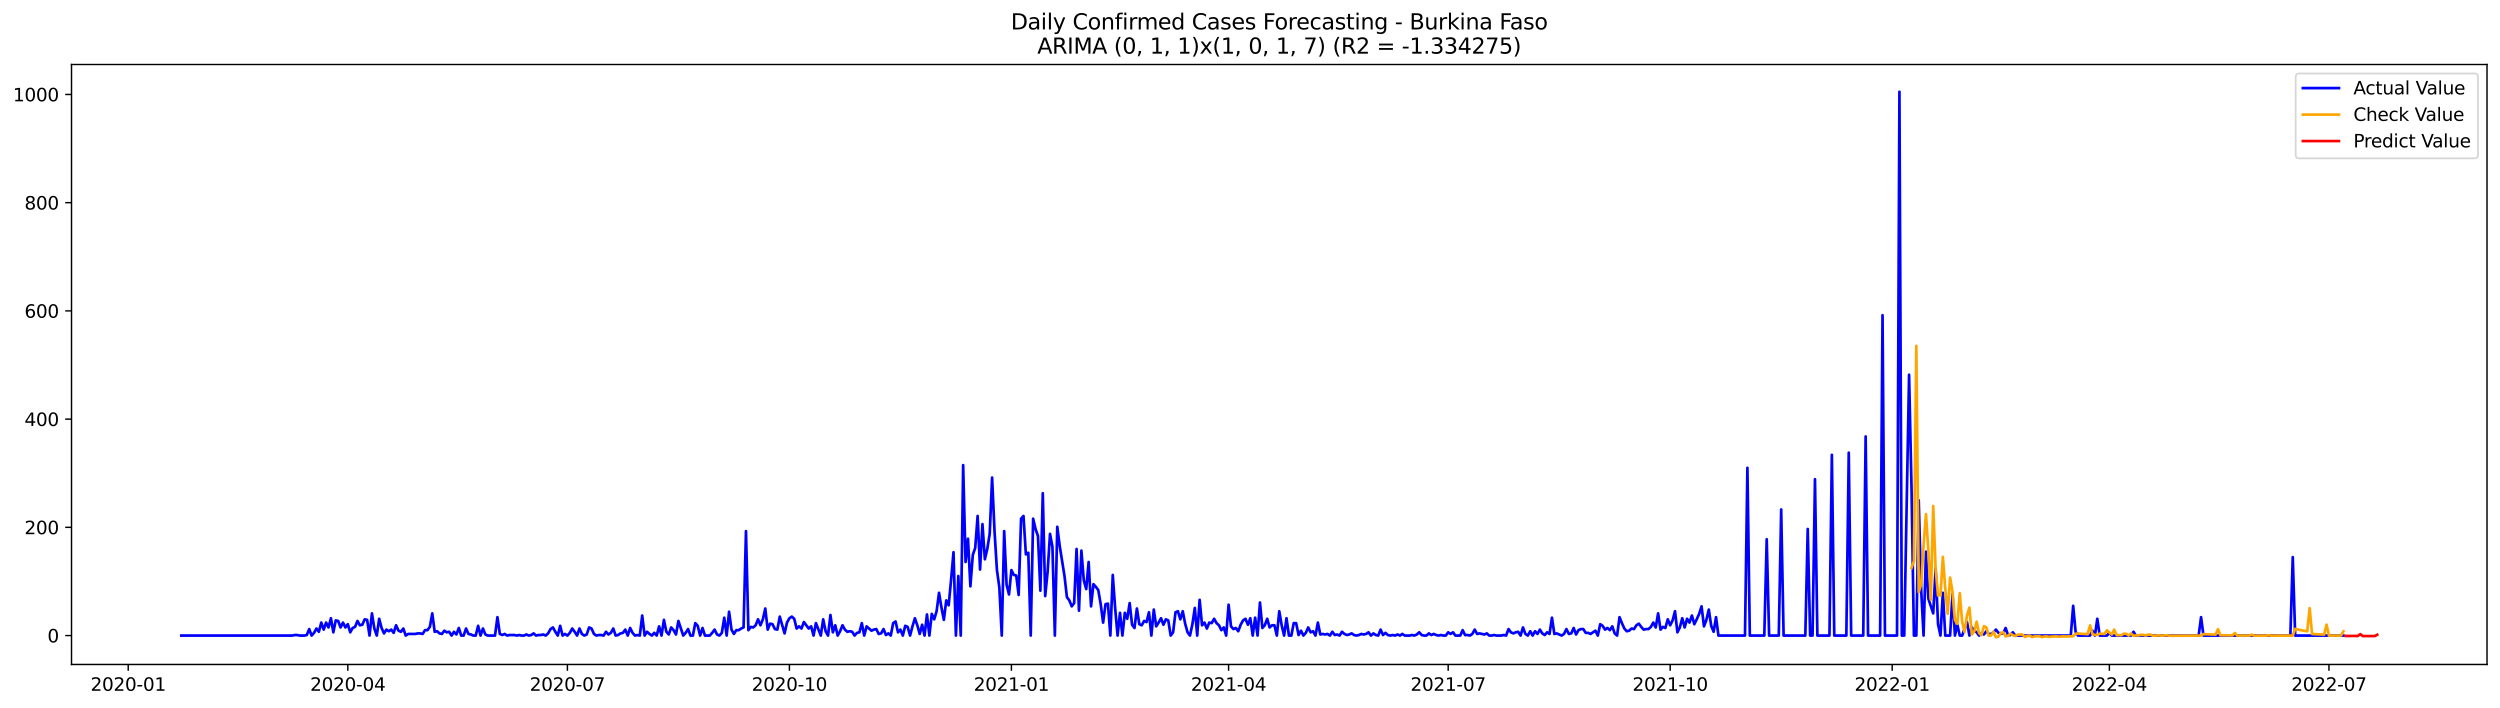 <?xml version="1.0" encoding="utf-8" standalone="no"?>
<!DOCTYPE svg PUBLIC "-//W3C//DTD SVG 1.1//EN"
  "http://www.w3.org/Graphics/SVG/1.1/DTD/svg11.dtd">
<svg xmlns:xlink="http://www.w3.org/1999/xlink" width="1386.05pt" height="392.274pt" viewBox="0 0 1386.05 392.274" xmlns="http://www.w3.org/2000/svg" version="1.1">
 <defs>
  <style type="text/css">*{stroke-linejoin: round; stroke-linecap: butt}</style>
 </defs>
 <g id="figure_1">
  <g id="patch_1">
   <path d="M 0 392.274 
L 1386.05 392.274 
L 1386.05 0 
L 0 0 
z
" style="fill: #ffffff"/>
  </g>
  <g id="axes_1">
   <g id="patch_2">
    <path d="M 39.65 368.396 
L 1378.85 368.396 
L 1378.85 35.755 
L 39.65 35.755 
z
" style="fill: #ffffff"/>
   </g>
   <g id="matplotlib.axis_1">
    <g id="xtick_1">
     <g id="line2d_1">
      <defs>
       <path id="m382cf50d91" d="M 0 0 
L 0 3.5 
" style="stroke: #000000; stroke-width: 0.8"/>
      </defs>
      <g>
       <use xlink:href="#m382cf50d91" x="71.09" y="368.396" style="stroke: #000000; stroke-width: 0.8"/>
      </g>
     </g>
     <g id="text_1">
      <!-- 2020-01 -->
      <g transform="translate(50.198 382.994)scale(0.1 -0.1)">
       <defs>
        <path id="DejaVuSans-32" d="M 1228 531 
L 3431 531 
L 3431 0 
L 469 0 
L 469 531 
Q 828 903 1448 1529 
Q 2069 2156 2228 2338 
Q 2531 2678 2651 2914 
Q 2772 3150 2772 3378 
Q 2772 3750 2511 3984 
Q 2250 4219 1831 4219 
Q 1534 4219 1204 4116 
Q 875 4013 500 3803 
L 500 4441 
Q 881 4594 1212 4672 
Q 1544 4750 1819 4750 
Q 2544 4750 2975 4387 
Q 3406 4025 3406 3419 
Q 3406 3131 3298 2873 
Q 3191 2616 2906 2266 
Q 2828 2175 2409 1742 
Q 1991 1309 1228 531 
z
" transform="scale(0.016)"/>
        <path id="DejaVuSans-30" d="M 2034 4250 
Q 1547 4250 1301 3770 
Q 1056 3291 1056 2328 
Q 1056 1369 1301 889 
Q 1547 409 2034 409 
Q 2525 409 2770 889 
Q 3016 1369 3016 2328 
Q 3016 3291 2770 3770 
Q 2525 4250 2034 4250 
z
M 2034 4750 
Q 2819 4750 3233 4129 
Q 3647 3509 3647 2328 
Q 3647 1150 3233 529 
Q 2819 -91 2034 -91 
Q 1250 -91 836 529 
Q 422 1150 422 2328 
Q 422 3509 836 4129 
Q 1250 4750 2034 4750 
z
" transform="scale(0.016)"/>
        <path id="DejaVuSans-2d" d="M 313 2009 
L 1997 2009 
L 1997 1497 
L 313 1497 
L 313 2009 
z
" transform="scale(0.016)"/>
        <path id="DejaVuSans-31" d="M 794 531 
L 1825 531 
L 1825 4091 
L 703 3866 
L 703 4441 
L 1819 4666 
L 2450 4666 
L 2450 531 
L 3481 531 
L 3481 0 
L 794 0 
L 794 531 
z
" transform="scale(0.016)"/>
       </defs>
       <use xlink:href="#DejaVuSans-32"/>
       <use xlink:href="#DejaVuSans-30" x="63.623"/>
       <use xlink:href="#DejaVuSans-32" x="127.246"/>
       <use xlink:href="#DejaVuSans-30" x="190.869"/>
       <use xlink:href="#DejaVuSans-2d" x="254.492"/>
       <use xlink:href="#DejaVuSans-30" x="290.576"/>
       <use xlink:href="#DejaVuSans-31" x="354.199"/>
      </g>
     </g>
    </g>
    <g id="xtick_2">
     <g id="line2d_2">
      <g>
       <use xlink:href="#m382cf50d91" x="192.835" y="368.396" style="stroke: #000000; stroke-width: 0.8"/>
      </g>
     </g>
     <g id="text_2">
      <!-- 2020-04 -->
      <g transform="translate(171.944 382.994)scale(0.1 -0.1)">
       <defs>
        <path id="DejaVuSans-34" d="M 2419 4116 
L 825 1625 
L 2419 1625 
L 2419 4116 
z
M 2253 4666 
L 3047 4666 
L 3047 1625 
L 3713 1625 
L 3713 1100 
L 3047 1100 
L 3047 0 
L 2419 0 
L 2419 1100 
L 313 1100 
L 313 1709 
L 2253 4666 
z
" transform="scale(0.016)"/>
       </defs>
       <use xlink:href="#DejaVuSans-32"/>
       <use xlink:href="#DejaVuSans-30" x="63.623"/>
       <use xlink:href="#DejaVuSans-32" x="127.246"/>
       <use xlink:href="#DejaVuSans-30" x="190.869"/>
       <use xlink:href="#DejaVuSans-2d" x="254.492"/>
       <use xlink:href="#DejaVuSans-30" x="290.576"/>
       <use xlink:href="#DejaVuSans-34" x="354.199"/>
      </g>
     </g>
    </g>
    <g id="xtick_3">
     <g id="line2d_3">
      <g>
       <use xlink:href="#m382cf50d91" x="314.581" y="368.396" style="stroke: #000000; stroke-width: 0.8"/>
      </g>
     </g>
     <g id="text_3">
      <!-- 2020-07 -->
      <g transform="translate(293.689 382.994)scale(0.1 -0.1)">
       <defs>
        <path id="DejaVuSans-37" d="M 525 4666 
L 3525 4666 
L 3525 4397 
L 1831 0 
L 1172 0 
L 2766 4134 
L 525 4134 
L 525 4666 
z
" transform="scale(0.016)"/>
       </defs>
       <use xlink:href="#DejaVuSans-32"/>
       <use xlink:href="#DejaVuSans-30" x="63.623"/>
       <use xlink:href="#DejaVuSans-32" x="127.246"/>
       <use xlink:href="#DejaVuSans-30" x="190.869"/>
       <use xlink:href="#DejaVuSans-2d" x="254.492"/>
       <use xlink:href="#DejaVuSans-30" x="290.576"/>
       <use xlink:href="#DejaVuSans-37" x="354.199"/>
      </g>
     </g>
    </g>
    <g id="xtick_4">
     <g id="line2d_4">
      <g>
       <use xlink:href="#m382cf50d91" x="437.664" y="368.396" style="stroke: #000000; stroke-width: 0.8"/>
      </g>
     </g>
     <g id="text_4">
      <!-- 2020-10 -->
      <g transform="translate(416.773 382.994)scale(0.1 -0.1)">
       <use xlink:href="#DejaVuSans-32"/>
       <use xlink:href="#DejaVuSans-30" x="63.623"/>
       <use xlink:href="#DejaVuSans-32" x="127.246"/>
       <use xlink:href="#DejaVuSans-30" x="190.869"/>
       <use xlink:href="#DejaVuSans-2d" x="254.492"/>
       <use xlink:href="#DejaVuSans-31" x="290.576"/>
       <use xlink:href="#DejaVuSans-30" x="354.199"/>
      </g>
     </g>
    </g>
    <g id="xtick_5">
     <g id="line2d_5">
      <g>
       <use xlink:href="#m382cf50d91" x="560.747" y="368.396" style="stroke: #000000; stroke-width: 0.8"/>
      </g>
     </g>
     <g id="text_5">
      <!-- 2021-01 -->
      <g transform="translate(539.856 382.994)scale(0.1 -0.1)">
       <use xlink:href="#DejaVuSans-32"/>
       <use xlink:href="#DejaVuSans-30" x="63.623"/>
       <use xlink:href="#DejaVuSans-32" x="127.246"/>
       <use xlink:href="#DejaVuSans-31" x="190.869"/>
       <use xlink:href="#DejaVuSans-2d" x="254.492"/>
       <use xlink:href="#DejaVuSans-30" x="290.576"/>
       <use xlink:href="#DejaVuSans-31" x="354.199"/>
      </g>
     </g>
    </g>
    <g id="xtick_6">
     <g id="line2d_6">
      <g>
       <use xlink:href="#m382cf50d91" x="681.155" y="368.396" style="stroke: #000000; stroke-width: 0.8"/>
      </g>
     </g>
     <g id="text_6">
      <!-- 2021-04 -->
      <g transform="translate(660.263 382.994)scale(0.1 -0.1)">
       <use xlink:href="#DejaVuSans-32"/>
       <use xlink:href="#DejaVuSans-30" x="63.623"/>
       <use xlink:href="#DejaVuSans-32" x="127.246"/>
       <use xlink:href="#DejaVuSans-31" x="190.869"/>
       <use xlink:href="#DejaVuSans-2d" x="254.492"/>
       <use xlink:href="#DejaVuSans-30" x="290.576"/>
       <use xlink:href="#DejaVuSans-34" x="354.199"/>
      </g>
     </g>
    </g>
    <g id="xtick_7">
     <g id="line2d_7">
      <g>
       <use xlink:href="#m382cf50d91" x="802.9" y="368.396" style="stroke: #000000; stroke-width: 0.8"/>
      </g>
     </g>
     <g id="text_7">
      <!-- 2021-07 -->
      <g transform="translate(782.009 382.994)scale(0.1 -0.1)">
       <use xlink:href="#DejaVuSans-32"/>
       <use xlink:href="#DejaVuSans-30" x="63.623"/>
       <use xlink:href="#DejaVuSans-32" x="127.246"/>
       <use xlink:href="#DejaVuSans-31" x="190.869"/>
       <use xlink:href="#DejaVuSans-2d" x="254.492"/>
       <use xlink:href="#DejaVuSans-30" x="290.576"/>
       <use xlink:href="#DejaVuSans-37" x="354.199"/>
      </g>
     </g>
    </g>
    <g id="xtick_8">
     <g id="line2d_8">
      <g>
       <use xlink:href="#m382cf50d91" x="925.984" y="368.396" style="stroke: #000000; stroke-width: 0.8"/>
      </g>
     </g>
     <g id="text_8">
      <!-- 2021-10 -->
      <g transform="translate(905.092 382.994)scale(0.1 -0.1)">
       <use xlink:href="#DejaVuSans-32"/>
       <use xlink:href="#DejaVuSans-30" x="63.623"/>
       <use xlink:href="#DejaVuSans-32" x="127.246"/>
       <use xlink:href="#DejaVuSans-31" x="190.869"/>
       <use xlink:href="#DejaVuSans-2d" x="254.492"/>
       <use xlink:href="#DejaVuSans-31" x="290.576"/>
       <use xlink:href="#DejaVuSans-30" x="354.199"/>
      </g>
     </g>
    </g>
    <g id="xtick_9">
     <g id="line2d_9">
      <g>
       <use xlink:href="#m382cf50d91" x="1049.067" y="368.396" style="stroke: #000000; stroke-width: 0.8"/>
      </g>
     </g>
     <g id="text_9">
      <!-- 2022-01 -->
      <g transform="translate(1028.176 382.994)scale(0.1 -0.1)">
       <use xlink:href="#DejaVuSans-32"/>
       <use xlink:href="#DejaVuSans-30" x="63.623"/>
       <use xlink:href="#DejaVuSans-32" x="127.246"/>
       <use xlink:href="#DejaVuSans-32" x="190.869"/>
       <use xlink:href="#DejaVuSans-2d" x="254.492"/>
       <use xlink:href="#DejaVuSans-30" x="290.576"/>
       <use xlink:href="#DejaVuSans-31" x="354.199"/>
      </g>
     </g>
    </g>
    <g id="xtick_10">
     <g id="line2d_10">
      <g>
       <use xlink:href="#m382cf50d91" x="1169.475" y="368.396" style="stroke: #000000; stroke-width: 0.8"/>
      </g>
     </g>
     <g id="text_10">
      <!-- 2022-04 -->
      <g transform="translate(1148.583 382.994)scale(0.1 -0.1)">
       <use xlink:href="#DejaVuSans-32"/>
       <use xlink:href="#DejaVuSans-30" x="63.623"/>
       <use xlink:href="#DejaVuSans-32" x="127.246"/>
       <use xlink:href="#DejaVuSans-32" x="190.869"/>
       <use xlink:href="#DejaVuSans-2d" x="254.492"/>
       <use xlink:href="#DejaVuSans-30" x="290.576"/>
       <use xlink:href="#DejaVuSans-34" x="354.199"/>
      </g>
     </g>
    </g>
    <g id="xtick_11">
     <g id="line2d_11">
      <g>
       <use xlink:href="#m382cf50d91" x="1291.22" y="368.396" style="stroke: #000000; stroke-width: 0.8"/>
      </g>
     </g>
     <g id="text_11">
      <!-- 2022-07 -->
      <g transform="translate(1270.329 382.994)scale(0.1 -0.1)">
       <use xlink:href="#DejaVuSans-32"/>
       <use xlink:href="#DejaVuSans-30" x="63.623"/>
       <use xlink:href="#DejaVuSans-32" x="127.246"/>
       <use xlink:href="#DejaVuSans-32" x="190.869"/>
       <use xlink:href="#DejaVuSans-2d" x="254.492"/>
       <use xlink:href="#DejaVuSans-30" x="290.576"/>
       <use xlink:href="#DejaVuSans-37" x="354.199"/>
      </g>
     </g>
    </g>
   </g>
   <g id="matplotlib.axis_2">
    <g id="ytick_1">
     <g id="line2d_12">
      <defs>
       <path id="me32a5ec4ac" d="M 0 0 
L -3.5 0 
" style="stroke: #000000; stroke-width: 0.8"/>
      </defs>
      <g>
       <use xlink:href="#me32a5ec4ac" x="39.65" y="352.37" style="stroke: #000000; stroke-width: 0.8"/>
      </g>
     </g>
     <g id="text_12">
      <!-- 0 -->
      <g transform="translate(26.288 356.169)scale(0.1 -0.1)">
       <use xlink:href="#DejaVuSans-30"/>
      </g>
     </g>
    </g>
    <g id="ytick_2">
     <g id="line2d_13">
      <g>
       <use xlink:href="#me32a5ec4ac" x="39.65" y="292.371" style="stroke: #000000; stroke-width: 0.8"/>
      </g>
     </g>
     <g id="text_13">
      <!-- 200 -->
      <g transform="translate(13.562 296.171)scale(0.1 -0.1)">
       <use xlink:href="#DejaVuSans-32"/>
       <use xlink:href="#DejaVuSans-30" x="63.623"/>
       <use xlink:href="#DejaVuSans-30" x="127.246"/>
      </g>
     </g>
    </g>
    <g id="ytick_3">
     <g id="line2d_14">
      <g>
       <use xlink:href="#me32a5ec4ac" x="39.65" y="232.372" style="stroke: #000000; stroke-width: 0.8"/>
      </g>
     </g>
     <g id="text_14">
      <!-- 400 -->
      <g transform="translate(13.562 236.172)scale(0.1 -0.1)">
       <use xlink:href="#DejaVuSans-34"/>
       <use xlink:href="#DejaVuSans-30" x="63.623"/>
       <use xlink:href="#DejaVuSans-30" x="127.246"/>
      </g>
     </g>
    </g>
    <g id="ytick_4">
     <g id="line2d_15">
      <g>
       <use xlink:href="#me32a5ec4ac" x="39.65" y="172.373" style="stroke: #000000; stroke-width: 0.8"/>
      </g>
     </g>
     <g id="text_15">
      <!-- 600 -->
      <g transform="translate(13.562 176.173)scale(0.1 -0.1)">
       <defs>
        <path id="DejaVuSans-36" d="M 2113 2584 
Q 1688 2584 1439 2293 
Q 1191 2003 1191 1497 
Q 1191 994 1439 701 
Q 1688 409 2113 409 
Q 2538 409 2786 701 
Q 3034 994 3034 1497 
Q 3034 2003 2786 2293 
Q 2538 2584 2113 2584 
z
M 3366 4563 
L 3366 3988 
Q 3128 4100 2886 4159 
Q 2644 4219 2406 4219 
Q 1781 4219 1451 3797 
Q 1122 3375 1075 2522 
Q 1259 2794 1537 2939 
Q 1816 3084 2150 3084 
Q 2853 3084 3261 2657 
Q 3669 2231 3669 1497 
Q 3669 778 3244 343 
Q 2819 -91 2113 -91 
Q 1303 -91 875 529 
Q 447 1150 447 2328 
Q 447 3434 972 4092 
Q 1497 4750 2381 4750 
Q 2619 4750 2861 4703 
Q 3103 4656 3366 4563 
z
" transform="scale(0.016)"/>
       </defs>
       <use xlink:href="#DejaVuSans-36"/>
       <use xlink:href="#DejaVuSans-30" x="63.623"/>
       <use xlink:href="#DejaVuSans-30" x="127.246"/>
      </g>
     </g>
    </g>
    <g id="ytick_5">
     <g id="line2d_16">
      <g>
       <use xlink:href="#me32a5ec4ac" x="39.65" y="112.374" style="stroke: #000000; stroke-width: 0.8"/>
      </g>
     </g>
     <g id="text_16">
      <!-- 800 -->
      <g transform="translate(13.562 116.174)scale(0.1 -0.1)">
       <defs>
        <path id="DejaVuSans-38" d="M 2034 2216 
Q 1584 2216 1326 1975 
Q 1069 1734 1069 1313 
Q 1069 891 1326 650 
Q 1584 409 2034 409 
Q 2484 409 2743 651 
Q 3003 894 3003 1313 
Q 3003 1734 2745 1975 
Q 2488 2216 2034 2216 
z
M 1403 2484 
Q 997 2584 770 2862 
Q 544 3141 544 3541 
Q 544 4100 942 4425 
Q 1341 4750 2034 4750 
Q 2731 4750 3128 4425 
Q 3525 4100 3525 3541 
Q 3525 3141 3298 2862 
Q 3072 2584 2669 2484 
Q 3125 2378 3379 2068 
Q 3634 1759 3634 1313 
Q 3634 634 3220 271 
Q 2806 -91 2034 -91 
Q 1263 -91 848 271 
Q 434 634 434 1313 
Q 434 1759 690 2068 
Q 947 2378 1403 2484 
z
M 1172 3481 
Q 1172 3119 1398 2916 
Q 1625 2713 2034 2713 
Q 2441 2713 2670 2916 
Q 2900 3119 2900 3481 
Q 2900 3844 2670 4047 
Q 2441 4250 2034 4250 
Q 1625 4250 1398 4047 
Q 1172 3844 1172 3481 
z
" transform="scale(0.016)"/>
       </defs>
       <use xlink:href="#DejaVuSans-38"/>
       <use xlink:href="#DejaVuSans-30" x="63.623"/>
       <use xlink:href="#DejaVuSans-30" x="127.246"/>
      </g>
     </g>
    </g>
    <g id="ytick_6">
     <g id="line2d_17">
      <g>
       <use xlink:href="#me32a5ec4ac" x="39.65" y="52.375" style="stroke: #000000; stroke-width: 0.8"/>
      </g>
     </g>
     <g id="text_17">
      <!-- 1000 -->
      <g transform="translate(7.2 56.175)scale(0.1 -0.1)">
       <use xlink:href="#DejaVuSans-31"/>
       <use xlink:href="#DejaVuSans-30" x="63.623"/>
       <use xlink:href="#DejaVuSans-30" x="127.246"/>
       <use xlink:href="#DejaVuSans-30" x="190.869"/>
      </g>
     </g>
    </g>
   </g>
   <g id="line2d_18">
    <path d="M 100.523 352.37 
L 162.064 352.37 
L 163.402 352.07 
L 164.74 352.07 
L 166.078 352.37 
L 168.754 352.37 
L 170.092 352.07 
L 171.429 348.77 
L 172.767 352.37 
L 174.105 350.87 
L 175.443 348.47 
L 176.781 350.27 
L 178.119 345.17 
L 179.457 349.07 
L 180.794 345.17 
L 182.132 347.87 
L 183.47 342.77 
L 184.808 350.57 
L 186.146 343.97 
L 187.484 344.27 
L 188.822 347.87 
L 190.159 345.17 
L 191.497 347.87 
L 192.835 346.07 
L 194.173 350.57 
L 195.511 348.17 
L 196.849 347.57 
L 198.187 344.27 
L 199.525 346.67 
L 200.862 346.37 
L 202.2 343.37 
L 203.538 343.67 
L 204.876 352.37 
L 206.214 340.07 
L 207.552 348.47 
L 208.89 352.37 
L 210.227 343.07 
L 211.565 348.17 
L 212.903 351.17 
L 214.241 349.07 
L 215.579 349.97 
L 216.917 349.07 
L 218.255 350.87 
L 219.592 346.67 
L 220.93 349.67 
L 222.268 350.27 
L 223.606 348.47 
L 224.944 352.37 
L 226.282 351.47 
L 230.295 351.47 
L 231.633 351.17 
L 232.971 351.17 
L 234.309 351.47 
L 235.647 349.37 
L 236.985 349.37 
L 238.323 347.57 
L 239.66 340.07 
L 240.998 350.27 
L 242.336 349.97 
L 243.674 351.17 
L 245.012 351.47 
L 246.35 349.67 
L 247.688 350.57 
L 249.025 350.27 
L 250.363 352.37 
L 251.701 350.27 
L 253.039 351.77 
L 254.377 348.17 
L 255.715 352.37 
L 257.053 352.37 
L 258.39 348.47 
L 259.728 351.47 
L 261.066 351.77 
L 262.404 352.37 
L 263.742 352.37 
L 265.08 346.97 
L 266.418 352.37 
L 267.755 348.47 
L 269.093 351.77 
L 270.431 352.37 
L 274.445 352.37 
L 275.783 342.17 
L 277.121 351.47 
L 278.458 352.07 
L 279.796 351.47 
L 281.134 352.37 
L 282.472 352.07 
L 285.148 352.07 
L 286.486 352.37 
L 287.823 352.07 
L 289.161 352.37 
L 290.499 352.37 
L 291.837 351.77 
L 293.175 352.37 
L 294.513 352.07 
L 295.851 351.17 
L 297.188 352.37 
L 298.526 352.07 
L 299.864 352.07 
L 301.202 351.77 
L 302.54 352.37 
L 303.878 351.17 
L 305.216 348.77 
L 306.553 347.87 
L 307.891 350.27 
L 309.229 352.37 
L 310.567 346.97 
L 311.905 352.37 
L 313.243 351.47 
L 314.581 352.37 
L 315.919 350.87 
L 317.256 348.47 
L 318.594 350.27 
L 319.932 352.37 
L 321.27 348.47 
L 322.608 351.47 
L 323.946 352.37 
L 325.284 351.77 
L 326.621 347.87 
L 327.959 348.47 
L 329.297 351.47 
L 330.635 352.37 
L 331.973 352.07 
L 333.311 352.07 
L 334.649 352.37 
L 335.986 350.27 
L 337.324 351.77 
L 338.662 350.87 
L 340 348.47 
L 341.338 352.37 
L 342.676 352.07 
L 344.014 351.17 
L 345.351 350.87 
L 346.689 349.07 
L 348.027 352.37 
L 349.365 348.17 
L 350.703 350.87 
L 352.041 352.37 
L 353.379 352.07 
L 354.717 352.37 
L 356.054 341.27 
L 357.392 352.37 
L 358.73 350.27 
L 360.068 351.47 
L 361.406 352.37 
L 362.744 350.87 
L 364.082 352.37 
L 365.419 347.27 
L 366.757 352.37 
L 368.095 343.67 
L 369.433 350.27 
L 370.771 351.77 
L 372.109 347.87 
L 373.447 349.37 
L 374.784 351.77 
L 376.122 344.27 
L 378.798 352.37 
L 380.136 350.87 
L 381.474 348.77 
L 382.812 352.37 
L 384.149 352.37 
L 385.487 345.47 
L 386.825 346.97 
L 388.163 352.37 
L 389.501 348.17 
L 390.839 352.37 
L 393.515 352.37 
L 394.852 350.87 
L 396.19 349.07 
L 397.528 351.77 
L 398.866 352.37 
L 400.204 350.87 
L 401.542 342.47 
L 402.88 352.37 
L 404.217 339.17 
L 405.555 349.07 
L 406.893 351.47 
L 408.231 349.37 
L 409.569 349.37 
L 410.907 348.47 
L 412.245 347.87 
L 413.582 294.471 
L 414.92 349.37 
L 416.258 347.57 
L 417.596 347.87 
L 418.934 346.67 
L 420.272 343.37 
L 421.61 346.67 
L 422.948 343.37 
L 424.285 337.37 
L 425.623 349.07 
L 426.961 345.77 
L 428.299 346.07 
L 429.637 348.77 
L 430.975 349.07 
L 432.313 341.87 
L 434.988 351.17 
L 436.326 345.17 
L 437.664 342.77 
L 439.002 341.87 
L 440.34 343.07 
L 441.678 348.47 
L 443.015 347.27 
L 444.353 348.47 
L 445.691 344.87 
L 448.367 348.47 
L 449.705 347.27 
L 451.043 352.37 
L 452.38 345.47 
L 455.056 352.37 
L 456.394 343.37 
L 457.732 349.97 
L 459.07 352.37 
L 460.408 340.97 
L 461.746 350.57 
L 463.083 346.67 
L 464.421 352.37 
L 465.759 349.97 
L 467.097 346.67 
L 468.435 349.07 
L 469.773 350.27 
L 471.111 349.97 
L 472.448 350.27 
L 473.786 352.37 
L 475.124 350.87 
L 476.462 350.57 
L 477.8 345.47 
L 479.138 352.37 
L 480.476 347.27 
L 483.151 349.67 
L 484.489 349.07 
L 485.827 348.77 
L 487.165 351.47 
L 488.503 351.17 
L 489.841 348.77 
L 491.178 352.07 
L 492.516 351.17 
L 493.854 352.37 
L 495.192 345.47 
L 496.53 344.57 
L 497.868 350.57 
L 499.206 349.07 
L 500.544 352.37 
L 501.881 346.97 
L 503.219 347.57 
L 504.557 352.37 
L 505.895 347.27 
L 507.233 342.77 
L 508.571 346.67 
L 509.909 351.47 
L 511.246 346.37 
L 512.584 352.37 
L 513.922 340.67 
L 515.26 352.37 
L 516.598 340.37 
L 517.936 343.37 
L 519.274 338.87 
L 520.611 328.671 
L 521.949 336.771 
L 523.287 343.67 
L 524.625 332.871 
L 525.963 335.571 
L 527.301 321.471 
L 528.639 306.171 
L 529.976 352.37 
L 531.314 319.371 
L 532.652 352.37 
L 533.99 257.872 
L 535.328 311.571 
L 536.666 298.671 
L 538.004 325.071 
L 539.342 307.671 
L 540.679 303.771 
L 542.017 286.071 
L 543.355 315.771 
L 544.693 290.571 
L 546.031 310.071 
L 547.369 304.371 
L 548.707 295.971 
L 550.044 264.772 
L 551.382 294.471 
L 552.72 316.071 
L 554.058 325.671 
L 555.396 352.37 
L 556.734 294.471 
L 558.072 324.171 
L 559.409 329.571 
L 560.747 316.071 
L 562.085 318.771 
L 563.423 319.071 
L 564.761 329.871 
L 566.099 287.571 
L 567.437 286.071 
L 568.774 307.371 
L 570.112 306.471 
L 571.45 352.37 
L 572.788 287.571 
L 574.126 293.271 
L 575.464 297.171 
L 576.802 327.471 
L 578.14 273.472 
L 579.477 330.471 
L 580.815 316.971 
L 582.153 295.971 
L 583.491 303.171 
L 584.829 352.37 
L 586.167 292.071 
L 587.505 302.571 
L 590.18 319.371 
L 591.518 331.071 
L 592.856 332.871 
L 594.194 336.171 
L 595.532 334.371 
L 596.87 304.371 
L 598.207 338.57 
L 599.545 305.271 
L 600.883 321.771 
L 602.221 326.571 
L 603.559 311.571 
L 604.897 336.171 
L 606.235 323.871 
L 607.572 325.371 
L 608.91 327.171 
L 610.248 334.971 
L 611.586 345.17 
L 612.924 334.971 
L 614.262 334.671 
L 615.6 352.37 
L 616.938 318.771 
L 618.275 337.37 
L 619.613 352.37 
L 620.951 339.77 
L 622.289 352.37 
L 623.627 339.77 
L 624.965 343.07 
L 626.303 334.371 
L 627.64 346.37 
L 628.978 348.17 
L 630.316 337.37 
L 631.654 346.07 
L 632.992 346.67 
L 634.33 344.27 
L 635.668 344.87 
L 637.005 339.47 
L 638.343 352.37 
L 639.681 337.97 
L 641.019 347.27 
L 642.357 345.17 
L 643.695 342.77 
L 645.033 346.37 
L 646.37 343.37 
L 647.708 343.97 
L 649.046 352.37 
L 650.384 350.57 
L 651.722 339.47 
L 653.06 338.87 
L 654.398 343.37 
L 655.736 338.87 
L 657.073 345.77 
L 658.411 350.57 
L 659.749 352.37 
L 661.087 346.07 
L 662.425 337.071 
L 663.763 352.37 
L 665.101 332.571 
L 666.438 346.67 
L 667.776 345.17 
L 669.114 348.47 
L 670.452 345.17 
L 671.79 345.47 
L 673.128 343.07 
L 674.466 345.47 
L 675.803 346.67 
L 677.141 349.37 
L 678.479 347.87 
L 679.817 352.37 
L 681.155 335.271 
L 682.493 347.27 
L 683.831 348.77 
L 685.168 348.17 
L 686.506 349.97 
L 687.844 346.37 
L 689.182 343.97 
L 690.52 343.07 
L 691.858 346.37 
L 693.196 342.77 
L 694.534 352.37 
L 695.871 342.47 
L 697.209 352.37 
L 698.547 334.071 
L 699.885 348.17 
L 701.223 346.67 
L 702.561 343.07 
L 703.899 347.87 
L 705.236 346.67 
L 706.574 346.67 
L 707.912 352.37 
L 709.25 338.87 
L 710.588 346.67 
L 711.926 352.37 
L 713.264 342.77 
L 714.601 352.37 
L 715.939 352.37 
L 717.277 345.47 
L 718.615 345.47 
L 719.953 352.07 
L 721.291 349.67 
L 722.629 352.37 
L 723.966 350.87 
L 725.304 347.87 
L 726.642 350.57 
L 727.98 349.97 
L 729.318 352.37 
L 730.656 345.17 
L 731.994 351.77 
L 733.332 351.47 
L 734.669 351.77 
L 736.007 351.47 
L 737.345 352.37 
L 738.683 350.27 
L 740.021 352.07 
L 741.359 351.77 
L 742.697 352.37 
L 744.034 350.27 
L 745.372 351.47 
L 746.71 352.07 
L 748.048 351.77 
L 749.386 351.17 
L 750.724 352.07 
L 752.062 352.37 
L 753.399 352.07 
L 754.737 351.47 
L 756.075 351.77 
L 757.413 351.47 
L 758.751 350.57 
L 760.089 352.37 
L 761.427 351.17 
L 762.764 352.07 
L 764.102 352.37 
L 765.44 349.07 
L 766.778 352.07 
L 768.116 350.87 
L 769.454 352.07 
L 770.792 352.37 
L 772.13 352.07 
L 773.467 352.37 
L 774.805 351.77 
L 776.143 352.37 
L 777.481 351.47 
L 778.819 352.37 
L 781.495 352.37 
L 782.832 352.07 
L 784.17 352.37 
L 785.508 351.77 
L 786.846 350.57 
L 788.184 352.07 
L 789.522 352.37 
L 790.86 352.37 
L 792.197 351.17 
L 793.535 352.07 
L 794.873 351.47 
L 796.211 352.07 
L 797.549 352.37 
L 798.887 352.07 
L 800.225 352.37 
L 801.562 352.37 
L 802.9 350.57 
L 804.238 351.47 
L 805.576 350.57 
L 806.914 352.37 
L 809.59 352.37 
L 810.928 349.37 
L 812.265 352.07 
L 813.603 352.07 
L 814.941 352.37 
L 816.279 351.47 
L 817.617 349.07 
L 818.955 351.47 
L 820.293 351.17 
L 822.968 351.77 
L 824.306 351.17 
L 825.644 352.37 
L 826.982 352.37 
L 828.32 352.07 
L 829.658 352.37 
L 832.333 352.37 
L 833.671 352.07 
L 835.009 352.37 
L 836.347 348.77 
L 837.685 350.57 
L 839.023 351.17 
L 840.36 350.57 
L 841.698 350.27 
L 843.036 352.37 
L 844.374 347.87 
L 845.712 351.47 
L 847.05 352.37 
L 848.388 349.97 
L 849.726 352.37 
L 851.063 349.97 
L 852.401 351.47 
L 853.739 349.07 
L 855.077 351.17 
L 856.415 352.07 
L 857.753 350.57 
L 859.091 351.47 
L 860.428 342.47 
L 861.766 351.47 
L 863.104 351.17 
L 865.78 352.37 
L 867.118 351.47 
L 868.456 348.77 
L 869.793 351.47 
L 871.131 351.17 
L 872.469 348.17 
L 873.807 351.77 
L 875.145 349.37 
L 876.483 348.77 
L 877.821 348.77 
L 879.158 350.87 
L 880.496 350.87 
L 881.834 351.47 
L 884.51 349.67 
L 885.848 352.37 
L 887.186 346.07 
L 888.524 346.97 
L 889.861 349.07 
L 891.199 348.17 
L 892.537 349.37 
L 893.875 347.27 
L 895.213 351.17 
L 896.551 352.37 
L 897.889 342.17 
L 899.226 345.47 
L 900.564 348.47 
L 901.902 349.97 
L 903.24 349.67 
L 904.578 348.47 
L 905.916 348.77 
L 907.254 346.67 
L 908.591 345.77 
L 909.929 347.57 
L 911.267 349.07 
L 912.605 348.77 
L 913.943 348.77 
L 915.281 347.57 
L 916.619 345.17 
L 917.956 347.87 
L 919.294 340.07 
L 920.632 349.07 
L 921.97 347.57 
L 923.308 348.17 
L 924.646 343.37 
L 925.984 346.67 
L 927.322 343.97 
L 928.659 338.87 
L 929.997 350.57 
L 931.335 347.87 
L 932.673 342.77 
L 934.011 347.87 
L 935.349 343.07 
L 936.687 345.17 
L 938.024 341.27 
L 939.362 346.07 
L 940.7 343.37 
L 942.038 340.37 
L 943.376 336.171 
L 944.714 347.27 
L 946.052 343.67 
L 947.389 337.97 
L 948.727 346.97 
L 950.065 350.27 
L 951.403 342.17 
L 952.741 352.37 
L 967.457 352.37 
L 968.795 259.372 
L 970.133 352.37 
L 978.16 352.37 
L 979.498 298.971 
L 980.836 352.37 
L 986.187 352.37 
L 987.525 282.471 
L 988.863 352.37 
L 1000.904 352.37 
L 1002.242 293.271 
L 1003.58 352.37 
L 1004.918 352.37 
L 1006.255 265.672 
L 1007.593 352.37 
L 1014.283 352.37 
L 1015.62 252.172 
L 1016.958 352.37 
L 1023.648 352.37 
L 1024.985 250.972 
L 1026.323 352.37 
L 1033.013 352.37 
L 1034.351 241.972 
L 1035.688 352.37 
L 1042.378 352.37 
L 1043.716 174.773 
L 1045.053 352.37 
L 1051.743 352.37 
L 1053.081 50.876 
L 1054.418 352.37 
L 1055.756 352.37 
L 1058.432 207.773 
L 1059.77 269.572 
L 1061.108 352.37 
L 1062.446 352.37 
L 1063.783 277.372 
L 1065.121 326.571 
L 1066.459 352.37 
L 1067.797 305.871 
L 1069.135 331.971 
L 1071.811 340.07 
L 1073.149 315.171 
L 1074.486 346.07 
L 1075.824 352.37 
L 1077.162 328.671 
L 1078.5 352.37 
L 1081.176 352.37 
L 1082.514 329.271 
L 1083.851 352.37 
L 1085.189 346.37 
L 1086.527 352.37 
L 1087.865 352.37 
L 1090.541 344.87 
L 1091.879 352.37 
L 1093.216 347.87 
L 1094.554 349.67 
L 1095.892 350.57 
L 1097.23 352.37 
L 1098.568 351.17 
L 1099.906 351.77 
L 1101.244 349.97 
L 1102.581 351.47 
L 1103.919 351.47 
L 1105.257 350.57 
L 1106.595 349.07 
L 1107.933 350.87 
L 1109.271 351.17 
L 1110.609 351.17 
L 1111.947 348.17 
L 1113.284 352.07 
L 1114.622 352.07 
L 1115.96 350.57 
L 1117.298 352.37 
L 1148.069 352.37 
L 1149.407 335.871 
L 1150.745 350.27 
L 1152.082 352.37 
L 1158.772 352.37 
L 1160.11 349.67 
L 1161.447 352.37 
L 1162.785 343.07 
L 1164.123 352.37 
L 1168.137 352.37 
L 1169.475 350.87 
L 1170.812 352.37 
L 1181.515 352.37 
L 1182.853 350.27 
L 1184.191 352.37 
L 1218.975 352.37 
L 1220.313 342.17 
L 1221.651 352.37 
L 1269.814 352.37 
L 1271.152 308.871 
L 1272.49 352.37 
L 1299.247 352.37 
L 1299.247 352.37 
" clip-path="url(#p361fc01294)" style="fill: none; stroke: #0000ff; stroke-width: 1.5; stroke-linecap: square"/>
   </g>
   <g id="line2d_19">
    <path d="M 1059.77 314.893 
L 1061.108 311.01 
L 1062.446 191.767 
L 1063.783 328.297 
L 1065.121 323.951 
L 1066.459 302.505 
L 1067.797 285.002 
L 1069.135 305.418 
L 1070.473 332.511 
L 1071.811 280.552 
L 1073.149 315.437 
L 1074.486 330.168 
L 1075.824 330.038 
L 1077.162 308.744 
L 1078.5 326.205 
L 1079.838 340.27 
L 1081.176 320.223 
L 1082.514 328.194 
L 1083.851 343.829 
L 1085.189 345.814 
L 1086.527 328.878 
L 1087.865 344.701 
L 1089.203 350.392 
L 1090.541 341.251 
L 1091.879 336.858 
L 1093.216 351.728 
L 1094.554 350.132 
L 1095.892 344.661 
L 1097.23 351.046 
L 1098.568 352.134 
L 1099.906 347.151 
L 1101.244 347.793 
L 1102.581 352.395 
L 1103.919 352.317 
L 1105.257 350.202 
L 1106.595 353.276 
L 1107.933 352.97 
L 1109.271 350.884 
L 1110.609 350.474 
L 1111.947 352.863 
L 1113.284 352.461 
L 1114.622 351.288 
L 1115.96 352.201 
L 1117.298 352.624 
L 1118.636 351.881 
L 1119.974 351.738 
L 1121.312 351.884 
L 1122.649 353.095 
L 1123.987 352.548 
L 1125.325 352.443 
L 1126.663 353.216 
L 1128.001 352.836 
L 1129.339 352.718 
L 1130.677 352.727 
L 1132.014 353.194 
L 1133.352 352.917 
L 1134.69 352.832 
L 1136.028 353.124 
L 1137.366 352.929 
L 1140.042 352.823 
L 1141.379 352.996 
L 1144.055 352.797 
L 1145.393 352.902 
L 1148.069 352.749 
L 1149.407 352.724 
L 1150.745 351.37 
L 1152.082 351.239 
L 1157.434 351.597 
L 1158.772 346.72 
L 1160.11 351.559 
L 1161.447 352.011 
L 1162.785 352.038 
L 1164.123 351.296 
L 1166.799 351.46 
L 1168.137 349.434 
L 1169.475 350.73 
L 1170.812 351.813 
L 1172.15 349.072 
L 1173.488 352.153 
L 1176.164 352.183 
L 1177.502 351.304 
L 1178.84 351.39 
L 1180.177 352.379 
L 1181.515 351.191 
L 1182.853 352.484 
L 1184.191 352.292 
L 1185.529 352.298 
L 1186.867 351.923 
L 1188.205 351.959 
L 1189.543 352.38 
L 1190.88 351.874 
L 1192.218 351.794 
L 1193.556 352.472 
L 1194.894 352.463 
L 1196.232 352.293 
L 1197.57 352.299 
L 1198.908 352.469 
L 1200.245 352.245 
L 1201.583 352.204 
L 1202.921 352.486 
L 1220.313 352.381 
L 1221.651 351.554 
L 1228.341 351.834 
L 1229.678 348.819 
L 1231.016 352.201 
L 1237.706 352.256 
L 1239.043 350.962 
L 1240.381 352.393 
L 1247.071 352.382 
L 1248.408 351.827 
L 1249.746 352.431 
L 1256.436 352.408 
L 1257.773 352.168 
L 1259.111 352.423 
L 1271.152 352.401 
L 1272.49 348.671 
L 1275.166 349.278 
L 1279.179 350.01 
L 1280.517 337.174 
L 1281.855 351.514 
L 1288.544 351.825 
L 1289.882 346.321 
L 1291.22 352.39 
L 1297.909 352.383 
L 1299.247 350.019 
L 1299.247 350.019 
" clip-path="url(#p361fc01294)" style="fill: none; stroke: #ffa500; stroke-width: 1.5; stroke-linecap: square"/>
   </g>
   <g id="line2d_20">
    <path d="M 1300.585 352.584 
L 1301.923 352.584 
L 1303.261 352.584 
L 1304.599 352.58 
L 1305.937 352.584 
L 1307.274 352.584 
L 1308.612 351.578 
L 1309.95 352.648 
L 1311.288 352.648 
L 1312.626 352.648 
L 1313.964 352.645 
L 1315.302 352.648 
L 1316.639 352.648 
L 1317.977 351.918 
" clip-path="url(#p361fc01294)" style="fill: none; stroke: #ff0000; stroke-width: 1.5; stroke-linecap: square"/>
   </g>
   <g id="patch_3">
    <path d="M 39.65 368.396 
L 39.65 35.755 
" style="fill: none; stroke: #000000; stroke-width: 0.8; stroke-linejoin: miter; stroke-linecap: square"/>
   </g>
   <g id="patch_4">
    <path d="M 1378.85 368.396 
L 1378.85 35.755 
" style="fill: none; stroke: #000000; stroke-width: 0.8; stroke-linejoin: miter; stroke-linecap: square"/>
   </g>
   <g id="patch_5">
    <path d="M 39.65 368.396 
L 1378.85 368.396 
" style="fill: none; stroke: #000000; stroke-width: 0.8; stroke-linejoin: miter; stroke-linecap: square"/>
   </g>
   <g id="patch_6">
    <path d="M 39.65 35.755 
L 1378.85 35.755 
" style="fill: none; stroke: #000000; stroke-width: 0.8; stroke-linejoin: miter; stroke-linecap: square"/>
   </g>
   <g id="text_18">
    <!-- Daily Confirmed Cases Forecasting - Burkina Faso -->
    <g transform="translate(560.459 16.318)scale(0.12 -0.12)">
     <defs>
      <path id="DejaVuSans-44" d="M 1259 4147 
L 1259 519 
L 2022 519 
Q 2988 519 3436 956 
Q 3884 1394 3884 2338 
Q 3884 3275 3436 3711 
Q 2988 4147 2022 4147 
L 1259 4147 
z
M 628 4666 
L 1925 4666 
Q 3281 4666 3915 4102 
Q 4550 3538 4550 2338 
Q 4550 1131 3912 565 
Q 3275 0 1925 0 
L 628 0 
L 628 4666 
z
" transform="scale(0.016)"/>
      <path id="DejaVuSans-61" d="M 2194 1759 
Q 1497 1759 1228 1600 
Q 959 1441 959 1056 
Q 959 750 1161 570 
Q 1363 391 1709 391 
Q 2188 391 2477 730 
Q 2766 1069 2766 1631 
L 2766 1759 
L 2194 1759 
z
M 3341 1997 
L 3341 0 
L 2766 0 
L 2766 531 
Q 2569 213 2275 61 
Q 1981 -91 1556 -91 
Q 1019 -91 701 211 
Q 384 513 384 1019 
Q 384 1609 779 1909 
Q 1175 2209 1959 2209 
L 2766 2209 
L 2766 2266 
Q 2766 2663 2505 2880 
Q 2244 3097 1772 3097 
Q 1472 3097 1187 3025 
Q 903 2953 641 2809 
L 641 3341 
Q 956 3463 1253 3523 
Q 1550 3584 1831 3584 
Q 2591 3584 2966 3190 
Q 3341 2797 3341 1997 
z
" transform="scale(0.016)"/>
      <path id="DejaVuSans-69" d="M 603 3500 
L 1178 3500 
L 1178 0 
L 603 0 
L 603 3500 
z
M 603 4863 
L 1178 4863 
L 1178 4134 
L 603 4134 
L 603 4863 
z
" transform="scale(0.016)"/>
      <path id="DejaVuSans-6c" d="M 603 4863 
L 1178 4863 
L 1178 0 
L 603 0 
L 603 4863 
z
" transform="scale(0.016)"/>
      <path id="DejaVuSans-79" d="M 2059 -325 
Q 1816 -950 1584 -1140 
Q 1353 -1331 966 -1331 
L 506 -1331 
L 506 -850 
L 844 -850 
Q 1081 -850 1212 -737 
Q 1344 -625 1503 -206 
L 1606 56 
L 191 3500 
L 800 3500 
L 1894 763 
L 2988 3500 
L 3597 3500 
L 2059 -325 
z
" transform="scale(0.016)"/>
      <path id="DejaVuSans-20" transform="scale(0.016)"/>
      <path id="DejaVuSans-43" d="M 4122 4306 
L 4122 3641 
Q 3803 3938 3442 4084 
Q 3081 4231 2675 4231 
Q 1875 4231 1450 3742 
Q 1025 3253 1025 2328 
Q 1025 1406 1450 917 
Q 1875 428 2675 428 
Q 3081 428 3442 575 
Q 3803 722 4122 1019 
L 4122 359 
Q 3791 134 3420 21 
Q 3050 -91 2638 -91 
Q 1578 -91 968 557 
Q 359 1206 359 2328 
Q 359 3453 968 4101 
Q 1578 4750 2638 4750 
Q 3056 4750 3426 4639 
Q 3797 4528 4122 4306 
z
" transform="scale(0.016)"/>
      <path id="DejaVuSans-6f" d="M 1959 3097 
Q 1497 3097 1228 2736 
Q 959 2375 959 1747 
Q 959 1119 1226 758 
Q 1494 397 1959 397 
Q 2419 397 2687 759 
Q 2956 1122 2956 1747 
Q 2956 2369 2687 2733 
Q 2419 3097 1959 3097 
z
M 1959 3584 
Q 2709 3584 3137 3096 
Q 3566 2609 3566 1747 
Q 3566 888 3137 398 
Q 2709 -91 1959 -91 
Q 1206 -91 779 398 
Q 353 888 353 1747 
Q 353 2609 779 3096 
Q 1206 3584 1959 3584 
z
" transform="scale(0.016)"/>
      <path id="DejaVuSans-6e" d="M 3513 2113 
L 3513 0 
L 2938 0 
L 2938 2094 
Q 2938 2591 2744 2837 
Q 2550 3084 2163 3084 
Q 1697 3084 1428 2787 
Q 1159 2491 1159 1978 
L 1159 0 
L 581 0 
L 581 3500 
L 1159 3500 
L 1159 2956 
Q 1366 3272 1645 3428 
Q 1925 3584 2291 3584 
Q 2894 3584 3203 3211 
Q 3513 2838 3513 2113 
z
" transform="scale(0.016)"/>
      <path id="DejaVuSans-66" d="M 2375 4863 
L 2375 4384 
L 1825 4384 
Q 1516 4384 1395 4259 
Q 1275 4134 1275 3809 
L 1275 3500 
L 2222 3500 
L 2222 3053 
L 1275 3053 
L 1275 0 
L 697 0 
L 697 3053 
L 147 3053 
L 147 3500 
L 697 3500 
L 697 3744 
Q 697 4328 969 4595 
Q 1241 4863 1831 4863 
L 2375 4863 
z
" transform="scale(0.016)"/>
      <path id="DejaVuSans-72" d="M 2631 2963 
Q 2534 3019 2420 3045 
Q 2306 3072 2169 3072 
Q 1681 3072 1420 2755 
Q 1159 2438 1159 1844 
L 1159 0 
L 581 0 
L 581 3500 
L 1159 3500 
L 1159 2956 
Q 1341 3275 1631 3429 
Q 1922 3584 2338 3584 
Q 2397 3584 2469 3576 
Q 2541 3569 2628 3553 
L 2631 2963 
z
" transform="scale(0.016)"/>
      <path id="DejaVuSans-6d" d="M 3328 2828 
Q 3544 3216 3844 3400 
Q 4144 3584 4550 3584 
Q 5097 3584 5394 3201 
Q 5691 2819 5691 2113 
L 5691 0 
L 5113 0 
L 5113 2094 
Q 5113 2597 4934 2840 
Q 4756 3084 4391 3084 
Q 3944 3084 3684 2787 
Q 3425 2491 3425 1978 
L 3425 0 
L 2847 0 
L 2847 2094 
Q 2847 2600 2669 2842 
Q 2491 3084 2119 3084 
Q 1678 3084 1418 2786 
Q 1159 2488 1159 1978 
L 1159 0 
L 581 0 
L 581 3500 
L 1159 3500 
L 1159 2956 
Q 1356 3278 1631 3431 
Q 1906 3584 2284 3584 
Q 2666 3584 2933 3390 
Q 3200 3197 3328 2828 
z
" transform="scale(0.016)"/>
      <path id="DejaVuSans-65" d="M 3597 1894 
L 3597 1613 
L 953 1613 
Q 991 1019 1311 708 
Q 1631 397 2203 397 
Q 2534 397 2845 478 
Q 3156 559 3463 722 
L 3463 178 
Q 3153 47 2828 -22 
Q 2503 -91 2169 -91 
Q 1331 -91 842 396 
Q 353 884 353 1716 
Q 353 2575 817 3079 
Q 1281 3584 2069 3584 
Q 2775 3584 3186 3129 
Q 3597 2675 3597 1894 
z
M 3022 2063 
Q 3016 2534 2758 2815 
Q 2500 3097 2075 3097 
Q 1594 3097 1305 2825 
Q 1016 2553 972 2059 
L 3022 2063 
z
" transform="scale(0.016)"/>
      <path id="DejaVuSans-64" d="M 2906 2969 
L 2906 4863 
L 3481 4863 
L 3481 0 
L 2906 0 
L 2906 525 
Q 2725 213 2448 61 
Q 2172 -91 1784 -91 
Q 1150 -91 751 415 
Q 353 922 353 1747 
Q 353 2572 751 3078 
Q 1150 3584 1784 3584 
Q 2172 3584 2448 3432 
Q 2725 3281 2906 2969 
z
M 947 1747 
Q 947 1113 1208 752 
Q 1469 391 1925 391 
Q 2381 391 2643 752 
Q 2906 1113 2906 1747 
Q 2906 2381 2643 2742 
Q 2381 3103 1925 3103 
Q 1469 3103 1208 2742 
Q 947 2381 947 1747 
z
" transform="scale(0.016)"/>
      <path id="DejaVuSans-73" d="M 2834 3397 
L 2834 2853 
Q 2591 2978 2328 3040 
Q 2066 3103 1784 3103 
Q 1356 3103 1142 2972 
Q 928 2841 928 2578 
Q 928 2378 1081 2264 
Q 1234 2150 1697 2047 
L 1894 2003 
Q 2506 1872 2764 1633 
Q 3022 1394 3022 966 
Q 3022 478 2636 193 
Q 2250 -91 1575 -91 
Q 1294 -91 989 -36 
Q 684 19 347 128 
L 347 722 
Q 666 556 975 473 
Q 1284 391 1588 391 
Q 1994 391 2212 530 
Q 2431 669 2431 922 
Q 2431 1156 2273 1281 
Q 2116 1406 1581 1522 
L 1381 1569 
Q 847 1681 609 1914 
Q 372 2147 372 2553 
Q 372 3047 722 3315 
Q 1072 3584 1716 3584 
Q 2034 3584 2315 3537 
Q 2597 3491 2834 3397 
z
" transform="scale(0.016)"/>
      <path id="DejaVuSans-46" d="M 628 4666 
L 3309 4666 
L 3309 4134 
L 1259 4134 
L 1259 2759 
L 3109 2759 
L 3109 2228 
L 1259 2228 
L 1259 0 
L 628 0 
L 628 4666 
z
" transform="scale(0.016)"/>
      <path id="DejaVuSans-63" d="M 3122 3366 
L 3122 2828 
Q 2878 2963 2633 3030 
Q 2388 3097 2138 3097 
Q 1578 3097 1268 2742 
Q 959 2388 959 1747 
Q 959 1106 1268 751 
Q 1578 397 2138 397 
Q 2388 397 2633 464 
Q 2878 531 3122 666 
L 3122 134 
Q 2881 22 2623 -34 
Q 2366 -91 2075 -91 
Q 1284 -91 818 406 
Q 353 903 353 1747 
Q 353 2603 823 3093 
Q 1294 3584 2113 3584 
Q 2378 3584 2631 3529 
Q 2884 3475 3122 3366 
z
" transform="scale(0.016)"/>
      <path id="DejaVuSans-74" d="M 1172 4494 
L 1172 3500 
L 2356 3500 
L 2356 3053 
L 1172 3053 
L 1172 1153 
Q 1172 725 1289 603 
Q 1406 481 1766 481 
L 2356 481 
L 2356 0 
L 1766 0 
Q 1100 0 847 248 
Q 594 497 594 1153 
L 594 3053 
L 172 3053 
L 172 3500 
L 594 3500 
L 594 4494 
L 1172 4494 
z
" transform="scale(0.016)"/>
      <path id="DejaVuSans-67" d="M 2906 1791 
Q 2906 2416 2648 2759 
Q 2391 3103 1925 3103 
Q 1463 3103 1205 2759 
Q 947 2416 947 1791 
Q 947 1169 1205 825 
Q 1463 481 1925 481 
Q 2391 481 2648 825 
Q 2906 1169 2906 1791 
z
M 3481 434 
Q 3481 -459 3084 -895 
Q 2688 -1331 1869 -1331 
Q 1566 -1331 1297 -1286 
Q 1028 -1241 775 -1147 
L 775 -588 
Q 1028 -725 1275 -790 
Q 1522 -856 1778 -856 
Q 2344 -856 2625 -561 
Q 2906 -266 2906 331 
L 2906 616 
Q 2728 306 2450 153 
Q 2172 0 1784 0 
Q 1141 0 747 490 
Q 353 981 353 1791 
Q 353 2603 747 3093 
Q 1141 3584 1784 3584 
Q 2172 3584 2450 3431 
Q 2728 3278 2906 2969 
L 2906 3500 
L 3481 3500 
L 3481 434 
z
" transform="scale(0.016)"/>
      <path id="DejaVuSans-42" d="M 1259 2228 
L 1259 519 
L 2272 519 
Q 2781 519 3026 730 
Q 3272 941 3272 1375 
Q 3272 1813 3026 2020 
Q 2781 2228 2272 2228 
L 1259 2228 
z
M 1259 4147 
L 1259 2741 
L 2194 2741 
Q 2656 2741 2882 2914 
Q 3109 3088 3109 3444 
Q 3109 3797 2882 3972 
Q 2656 4147 2194 4147 
L 1259 4147 
z
M 628 4666 
L 2241 4666 
Q 2963 4666 3353 4366 
Q 3744 4066 3744 3513 
Q 3744 3084 3544 2831 
Q 3344 2578 2956 2516 
Q 3422 2416 3680 2098 
Q 3938 1781 3938 1306 
Q 3938 681 3513 340 
Q 3088 0 2303 0 
L 628 0 
L 628 4666 
z
" transform="scale(0.016)"/>
      <path id="DejaVuSans-75" d="M 544 1381 
L 544 3500 
L 1119 3500 
L 1119 1403 
Q 1119 906 1312 657 
Q 1506 409 1894 409 
Q 2359 409 2629 706 
Q 2900 1003 2900 1516 
L 2900 3500 
L 3475 3500 
L 3475 0 
L 2900 0 
L 2900 538 
Q 2691 219 2414 64 
Q 2138 -91 1772 -91 
Q 1169 -91 856 284 
Q 544 659 544 1381 
z
M 1991 3584 
L 1991 3584 
z
" transform="scale(0.016)"/>
      <path id="DejaVuSans-6b" d="M 581 4863 
L 1159 4863 
L 1159 1991 
L 2875 3500 
L 3609 3500 
L 1753 1863 
L 3688 0 
L 2938 0 
L 1159 1709 
L 1159 0 
L 581 0 
L 581 4863 
z
" transform="scale(0.016)"/>
     </defs>
     <use xlink:href="#DejaVuSans-44"/>
     <use xlink:href="#DejaVuSans-61" x="77.002"/>
     <use xlink:href="#DejaVuSans-69" x="138.281"/>
     <use xlink:href="#DejaVuSans-6c" x="166.064"/>
     <use xlink:href="#DejaVuSans-79" x="193.848"/>
     <use xlink:href="#DejaVuSans-20" x="253.027"/>
     <use xlink:href="#DejaVuSans-43" x="284.814"/>
     <use xlink:href="#DejaVuSans-6f" x="354.639"/>
     <use xlink:href="#DejaVuSans-6e" x="415.82"/>
     <use xlink:href="#DejaVuSans-66" x="479.199"/>
     <use xlink:href="#DejaVuSans-69" x="514.404"/>
     <use xlink:href="#DejaVuSans-72" x="542.188"/>
     <use xlink:href="#DejaVuSans-6d" x="581.551"/>
     <use xlink:href="#DejaVuSans-65" x="678.963"/>
     <use xlink:href="#DejaVuSans-64" x="740.486"/>
     <use xlink:href="#DejaVuSans-20" x="803.963"/>
     <use xlink:href="#DejaVuSans-43" x="835.75"/>
     <use xlink:href="#DejaVuSans-61" x="905.574"/>
     <use xlink:href="#DejaVuSans-73" x="966.854"/>
     <use xlink:href="#DejaVuSans-65" x="1018.953"/>
     <use xlink:href="#DejaVuSans-73" x="1080.477"/>
     <use xlink:href="#DejaVuSans-20" x="1132.576"/>
     <use xlink:href="#DejaVuSans-46" x="1164.363"/>
     <use xlink:href="#DejaVuSans-6f" x="1218.258"/>
     <use xlink:href="#DejaVuSans-72" x="1279.439"/>
     <use xlink:href="#DejaVuSans-65" x="1318.303"/>
     <use xlink:href="#DejaVuSans-63" x="1379.826"/>
     <use xlink:href="#DejaVuSans-61" x="1434.807"/>
     <use xlink:href="#DejaVuSans-73" x="1496.086"/>
     <use xlink:href="#DejaVuSans-74" x="1548.186"/>
     <use xlink:href="#DejaVuSans-69" x="1587.395"/>
     <use xlink:href="#DejaVuSans-6e" x="1615.178"/>
     <use xlink:href="#DejaVuSans-67" x="1678.557"/>
     <use xlink:href="#DejaVuSans-20" x="1742.033"/>
     <use xlink:href="#DejaVuSans-2d" x="1773.82"/>
     <use xlink:href="#DejaVuSans-20" x="1809.904"/>
     <use xlink:href="#DejaVuSans-42" x="1841.691"/>
     <use xlink:href="#DejaVuSans-75" x="1910.295"/>
     <use xlink:href="#DejaVuSans-72" x="1973.674"/>
     <use xlink:href="#DejaVuSans-6b" x="2014.787"/>
     <use xlink:href="#DejaVuSans-69" x="2072.697"/>
     <use xlink:href="#DejaVuSans-6e" x="2100.48"/>
     <use xlink:href="#DejaVuSans-61" x="2163.859"/>
     <use xlink:href="#DejaVuSans-20" x="2225.139"/>
     <use xlink:href="#DejaVuSans-46" x="2256.926"/>
     <use xlink:href="#DejaVuSans-61" x="2305.32"/>
     <use xlink:href="#DejaVuSans-73" x="2366.6"/>
     <use xlink:href="#DejaVuSans-6f" x="2418.699"/>
    </g>
    <!-- ARIMA (0, 1, 1)x(1, 0, 1, 7) (R2 = -1.334275) -->
    <g transform="translate(575.101 29.756)scale(0.12 -0.12)">
     <defs>
      <path id="DejaVuSans-41" d="M 2188 4044 
L 1331 1722 
L 3047 1722 
L 2188 4044 
z
M 1831 4666 
L 2547 4666 
L 4325 0 
L 3669 0 
L 3244 1197 
L 1141 1197 
L 716 0 
L 50 0 
L 1831 4666 
z
" transform="scale(0.016)"/>
      <path id="DejaVuSans-52" d="M 2841 2188 
Q 3044 2119 3236 1894 
Q 3428 1669 3622 1275 
L 4263 0 
L 3584 0 
L 2988 1197 
Q 2756 1666 2539 1819 
Q 2322 1972 1947 1972 
L 1259 1972 
L 1259 0 
L 628 0 
L 628 4666 
L 2053 4666 
Q 2853 4666 3247 4331 
Q 3641 3997 3641 3322 
Q 3641 2881 3436 2590 
Q 3231 2300 2841 2188 
z
M 1259 4147 
L 1259 2491 
L 2053 2491 
Q 2509 2491 2742 2702 
Q 2975 2913 2975 3322 
Q 2975 3731 2742 3939 
Q 2509 4147 2053 4147 
L 1259 4147 
z
" transform="scale(0.016)"/>
      <path id="DejaVuSans-49" d="M 628 4666 
L 1259 4666 
L 1259 0 
L 628 0 
L 628 4666 
z
" transform="scale(0.016)"/>
      <path id="DejaVuSans-4d" d="M 628 4666 
L 1569 4666 
L 2759 1491 
L 3956 4666 
L 4897 4666 
L 4897 0 
L 4281 0 
L 4281 4097 
L 3078 897 
L 2444 897 
L 1241 4097 
L 1241 0 
L 628 0 
L 628 4666 
z
" transform="scale(0.016)"/>
      <path id="DejaVuSans-28" d="M 1984 4856 
Q 1566 4138 1362 3434 
Q 1159 2731 1159 2009 
Q 1159 1288 1364 580 
Q 1569 -128 1984 -844 
L 1484 -844 
Q 1016 -109 783 600 
Q 550 1309 550 2009 
Q 550 2706 781 3412 
Q 1013 4119 1484 4856 
L 1984 4856 
z
" transform="scale(0.016)"/>
      <path id="DejaVuSans-2c" d="M 750 794 
L 1409 794 
L 1409 256 
L 897 -744 
L 494 -744 
L 750 256 
L 750 794 
z
" transform="scale(0.016)"/>
      <path id="DejaVuSans-29" d="M 513 4856 
L 1013 4856 
Q 1481 4119 1714 3412 
Q 1947 2706 1947 2009 
Q 1947 1309 1714 600 
Q 1481 -109 1013 -844 
L 513 -844 
Q 928 -128 1133 580 
Q 1338 1288 1338 2009 
Q 1338 2731 1133 3434 
Q 928 4138 513 4856 
z
" transform="scale(0.016)"/>
      <path id="DejaVuSans-78" d="M 3513 3500 
L 2247 1797 
L 3578 0 
L 2900 0 
L 1881 1375 
L 863 0 
L 184 0 
L 1544 1831 
L 300 3500 
L 978 3500 
L 1906 2253 
L 2834 3500 
L 3513 3500 
z
" transform="scale(0.016)"/>
      <path id="DejaVuSans-3d" d="M 678 2906 
L 4684 2906 
L 4684 2381 
L 678 2381 
L 678 2906 
z
M 678 1631 
L 4684 1631 
L 4684 1100 
L 678 1100 
L 678 1631 
z
" transform="scale(0.016)"/>
      <path id="DejaVuSans-2e" d="M 684 794 
L 1344 794 
L 1344 0 
L 684 0 
L 684 794 
z
" transform="scale(0.016)"/>
      <path id="DejaVuSans-33" d="M 2597 2516 
Q 3050 2419 3304 2112 
Q 3559 1806 3559 1356 
Q 3559 666 3084 287 
Q 2609 -91 1734 -91 
Q 1441 -91 1130 -33 
Q 819 25 488 141 
L 488 750 
Q 750 597 1062 519 
Q 1375 441 1716 441 
Q 2309 441 2620 675 
Q 2931 909 2931 1356 
Q 2931 1769 2642 2001 
Q 2353 2234 1838 2234 
L 1294 2234 
L 1294 2753 
L 1863 2753 
Q 2328 2753 2575 2939 
Q 2822 3125 2822 3475 
Q 2822 3834 2567 4026 
Q 2313 4219 1838 4219 
Q 1578 4219 1281 4162 
Q 984 4106 628 3988 
L 628 4550 
Q 988 4650 1302 4700 
Q 1616 4750 1894 4750 
Q 2613 4750 3031 4423 
Q 3450 4097 3450 3541 
Q 3450 3153 3228 2886 
Q 3006 2619 2597 2516 
z
" transform="scale(0.016)"/>
      <path id="DejaVuSans-35" d="M 691 4666 
L 3169 4666 
L 3169 4134 
L 1269 4134 
L 1269 2991 
Q 1406 3038 1543 3061 
Q 1681 3084 1819 3084 
Q 2600 3084 3056 2656 
Q 3513 2228 3513 1497 
Q 3513 744 3044 326 
Q 2575 -91 1722 -91 
Q 1428 -91 1123 -41 
Q 819 9 494 109 
L 494 744 
Q 775 591 1075 516 
Q 1375 441 1709 441 
Q 2250 441 2565 725 
Q 2881 1009 2881 1497 
Q 2881 1984 2565 2268 
Q 2250 2553 1709 2553 
Q 1456 2553 1204 2497 
Q 953 2441 691 2322 
L 691 4666 
z
" transform="scale(0.016)"/>
     </defs>
     <use xlink:href="#DejaVuSans-41"/>
     <use xlink:href="#DejaVuSans-52" x="68.408"/>
     <use xlink:href="#DejaVuSans-49" x="137.891"/>
     <use xlink:href="#DejaVuSans-4d" x="167.383"/>
     <use xlink:href="#DejaVuSans-41" x="253.662"/>
     <use xlink:href="#DejaVuSans-20" x="322.07"/>
     <use xlink:href="#DejaVuSans-28" x="353.857"/>
     <use xlink:href="#DejaVuSans-30" x="392.871"/>
     <use xlink:href="#DejaVuSans-2c" x="456.494"/>
     <use xlink:href="#DejaVuSans-20" x="488.281"/>
     <use xlink:href="#DejaVuSans-31" x="520.068"/>
     <use xlink:href="#DejaVuSans-2c" x="583.691"/>
     <use xlink:href="#DejaVuSans-20" x="615.479"/>
     <use xlink:href="#DejaVuSans-31" x="647.266"/>
     <use xlink:href="#DejaVuSans-29" x="710.889"/>
     <use xlink:href="#DejaVuSans-78" x="749.902"/>
     <use xlink:href="#DejaVuSans-28" x="809.082"/>
     <use xlink:href="#DejaVuSans-31" x="848.096"/>
     <use xlink:href="#DejaVuSans-2c" x="911.719"/>
     <use xlink:href="#DejaVuSans-20" x="943.506"/>
     <use xlink:href="#DejaVuSans-30" x="975.293"/>
     <use xlink:href="#DejaVuSans-2c" x="1038.916"/>
     <use xlink:href="#DejaVuSans-20" x="1070.703"/>
     <use xlink:href="#DejaVuSans-31" x="1102.49"/>
     <use xlink:href="#DejaVuSans-2c" x="1166.113"/>
     <use xlink:href="#DejaVuSans-20" x="1197.9"/>
     <use xlink:href="#DejaVuSans-37" x="1229.688"/>
     <use xlink:href="#DejaVuSans-29" x="1293.311"/>
     <use xlink:href="#DejaVuSans-20" x="1332.324"/>
     <use xlink:href="#DejaVuSans-28" x="1364.111"/>
     <use xlink:href="#DejaVuSans-52" x="1403.125"/>
     <use xlink:href="#DejaVuSans-32" x="1472.607"/>
     <use xlink:href="#DejaVuSans-20" x="1536.23"/>
     <use xlink:href="#DejaVuSans-3d" x="1568.018"/>
     <use xlink:href="#DejaVuSans-20" x="1651.807"/>
     <use xlink:href="#DejaVuSans-2d" x="1683.594"/>
     <use xlink:href="#DejaVuSans-31" x="1719.678"/>
     <use xlink:href="#DejaVuSans-2e" x="1783.301"/>
     <use xlink:href="#DejaVuSans-33" x="1815.088"/>
     <use xlink:href="#DejaVuSans-33" x="1878.711"/>
     <use xlink:href="#DejaVuSans-34" x="1942.334"/>
     <use xlink:href="#DejaVuSans-32" x="2005.957"/>
     <use xlink:href="#DejaVuSans-37" x="2069.58"/>
     <use xlink:href="#DejaVuSans-35" x="2133.203"/>
     <use xlink:href="#DejaVuSans-29" x="2196.826"/>
    </g>
   </g>
   <g id="legend_1">
    <g id="patch_7">
     <path d="M 1274.77 87.79 
L 1371.85 87.79 
Q 1373.85 87.79 1373.85 85.79 
L 1373.85 42.755 
Q 1373.85 40.755 1371.85 40.755 
L 1274.77 40.755 
Q 1272.77 40.755 1272.77 42.755 
L 1272.77 85.79 
Q 1272.77 87.79 1274.77 87.79 
z
" style="fill: #ffffff; opacity: 0.8; stroke: #cccccc; stroke-linejoin: miter"/>
    </g>
    <g id="line2d_21">
     <path d="M 1276.77 48.854 
L 1286.77 48.854 
L 1296.77 48.854 
" style="fill: none; stroke: #0000ff; stroke-width: 1.5; stroke-linecap: square"/>
    </g>
    <g id="text_19">
     <!-- Actual Value -->
     <g transform="translate(1304.77 52.354)scale(0.1 -0.1)">
      <defs>
       <path id="DejaVuSans-56" d="M 1831 0 
L 50 4666 
L 709 4666 
L 2188 738 
L 3669 4666 
L 4325 4666 
L 2547 0 
L 1831 0 
z
" transform="scale(0.016)"/>
      </defs>
      <use xlink:href="#DejaVuSans-41"/>
      <use xlink:href="#DejaVuSans-63" x="66.658"/>
      <use xlink:href="#DejaVuSans-74" x="121.639"/>
      <use xlink:href="#DejaVuSans-75" x="160.848"/>
      <use xlink:href="#DejaVuSans-61" x="224.227"/>
      <use xlink:href="#DejaVuSans-6c" x="285.506"/>
      <use xlink:href="#DejaVuSans-20" x="313.289"/>
      <use xlink:href="#DejaVuSans-56" x="345.076"/>
      <use xlink:href="#DejaVuSans-61" x="405.734"/>
      <use xlink:href="#DejaVuSans-6c" x="467.014"/>
      <use xlink:href="#DejaVuSans-75" x="494.797"/>
      <use xlink:href="#DejaVuSans-65" x="558.176"/>
     </g>
    </g>
    <g id="line2d_22">
     <path d="M 1276.77 63.532 
L 1286.77 63.532 
L 1296.77 63.532 
" style="fill: none; stroke: #ffa500; stroke-width: 1.5; stroke-linecap: square"/>
    </g>
    <g id="text_20">
     <!-- Check Value -->
     <g transform="translate(1304.77 67.032)scale(0.1 -0.1)">
      <defs>
       <path id="DejaVuSans-68" d="M 3513 2113 
L 3513 0 
L 2938 0 
L 2938 2094 
Q 2938 2591 2744 2837 
Q 2550 3084 2163 3084 
Q 1697 3084 1428 2787 
Q 1159 2491 1159 1978 
L 1159 0 
L 581 0 
L 581 4863 
L 1159 4863 
L 1159 2956 
Q 1366 3272 1645 3428 
Q 1925 3584 2291 3584 
Q 2894 3584 3203 3211 
Q 3513 2838 3513 2113 
z
" transform="scale(0.016)"/>
      </defs>
      <use xlink:href="#DejaVuSans-43"/>
      <use xlink:href="#DejaVuSans-68" x="69.824"/>
      <use xlink:href="#DejaVuSans-65" x="133.203"/>
      <use xlink:href="#DejaVuSans-63" x="194.727"/>
      <use xlink:href="#DejaVuSans-6b" x="249.707"/>
      <use xlink:href="#DejaVuSans-20" x="307.617"/>
      <use xlink:href="#DejaVuSans-56" x="339.404"/>
      <use xlink:href="#DejaVuSans-61" x="400.062"/>
      <use xlink:href="#DejaVuSans-6c" x="461.342"/>
      <use xlink:href="#DejaVuSans-75" x="489.125"/>
      <use xlink:href="#DejaVuSans-65" x="552.504"/>
     </g>
    </g>
    <g id="line2d_23">
     <path d="M 1276.77 78.21 
L 1286.77 78.21 
L 1296.77 78.21 
" style="fill: none; stroke: #ff0000; stroke-width: 1.5; stroke-linecap: square"/>
    </g>
    <g id="text_21">
     <!-- Predict Value -->
     <g transform="translate(1304.77 81.71)scale(0.1 -0.1)">
      <defs>
       <path id="DejaVuSans-50" d="M 1259 4147 
L 1259 2394 
L 2053 2394 
Q 2494 2394 2734 2622 
Q 2975 2850 2975 3272 
Q 2975 3691 2734 3919 
Q 2494 4147 2053 4147 
L 1259 4147 
z
M 628 4666 
L 2053 4666 
Q 2838 4666 3239 4311 
Q 3641 3956 3641 3272 
Q 3641 2581 3239 2228 
Q 2838 1875 2053 1875 
L 1259 1875 
L 1259 0 
L 628 0 
L 628 4666 
z
" transform="scale(0.016)"/>
      </defs>
      <use xlink:href="#DejaVuSans-50"/>
      <use xlink:href="#DejaVuSans-72" x="58.553"/>
      <use xlink:href="#DejaVuSans-65" x="97.416"/>
      <use xlink:href="#DejaVuSans-64" x="158.939"/>
      <use xlink:href="#DejaVuSans-69" x="222.416"/>
      <use xlink:href="#DejaVuSans-63" x="250.199"/>
      <use xlink:href="#DejaVuSans-74" x="305.18"/>
      <use xlink:href="#DejaVuSans-20" x="344.389"/>
      <use xlink:href="#DejaVuSans-56" x="376.176"/>
      <use xlink:href="#DejaVuSans-61" x="436.834"/>
      <use xlink:href="#DejaVuSans-6c" x="498.113"/>
      <use xlink:href="#DejaVuSans-75" x="525.896"/>
      <use xlink:href="#DejaVuSans-65" x="589.275"/>
     </g>
    </g>
   </g>
  </g>
 </g>
 <defs>
  <clipPath id="p361fc01294">
   <rect x="39.65" y="35.755" width="1339.2" height="332.64"/>
  </clipPath>
 </defs>
</svg>

